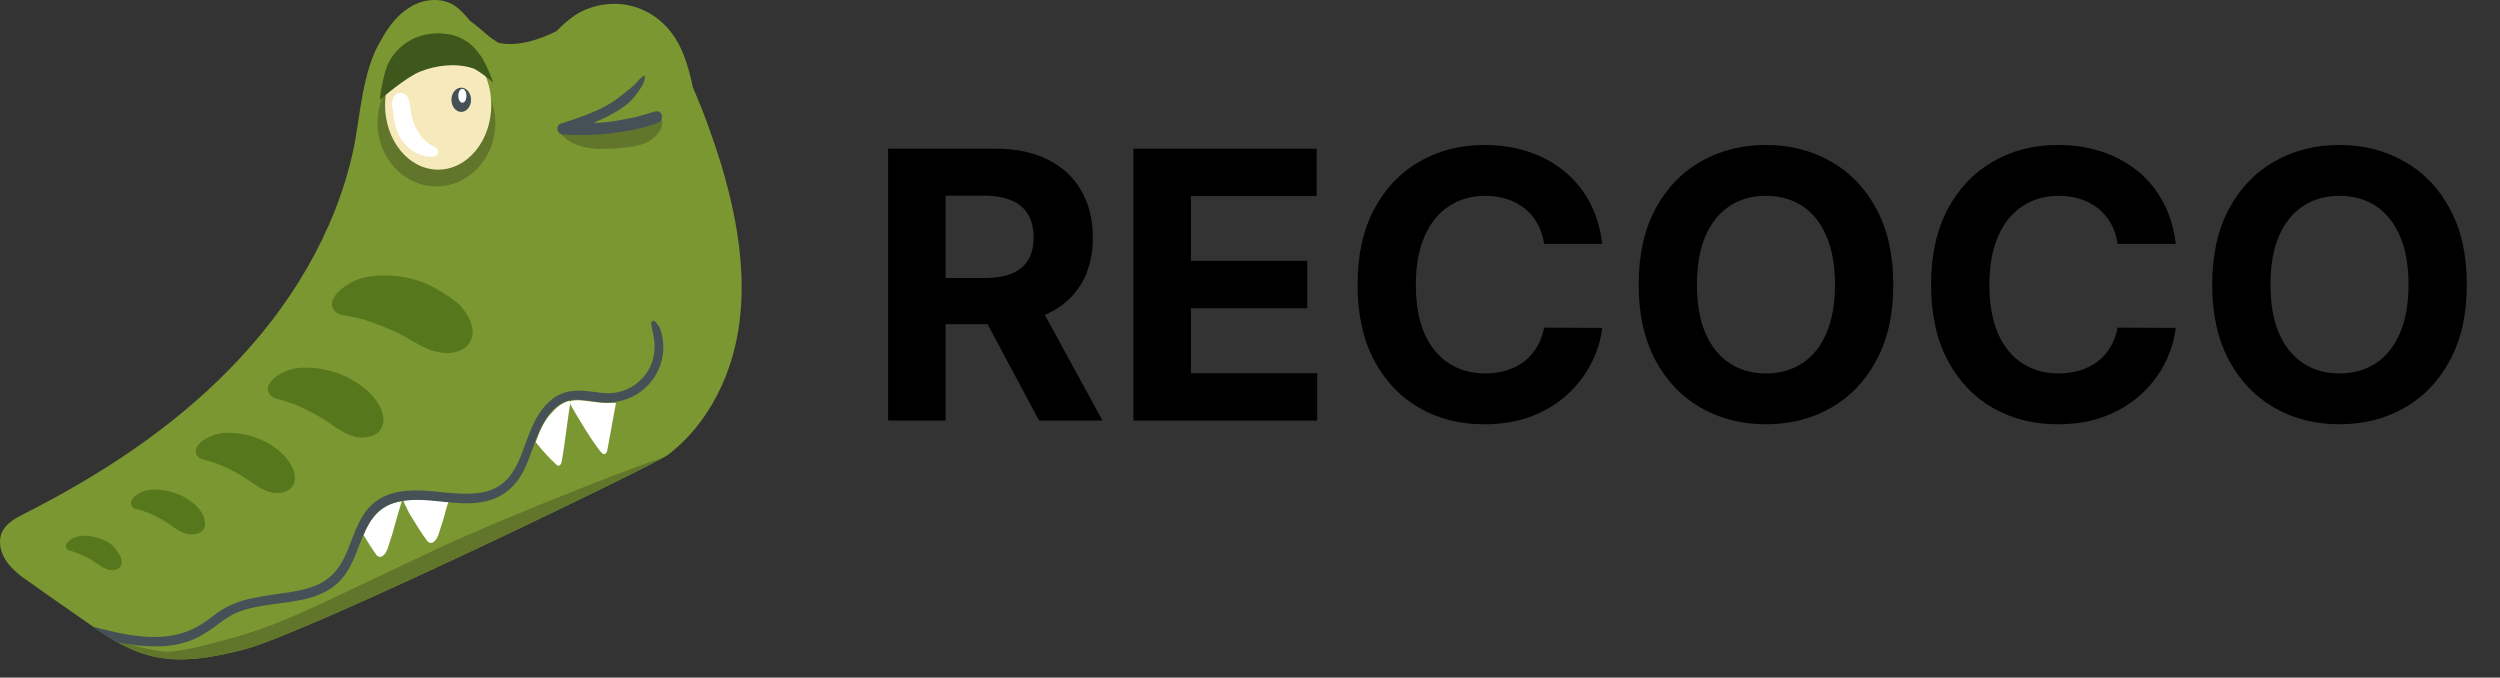 <svg xmlns="http://www.w3.org/2000/svg" width="107" height="29" viewBox="0 0 107 29" fill="none">
<rect x="0" y="0" width="107" height="29" fill="#333333" stroke="none"/>
<path d="M38.011 18V6.364H42.602C43.481 6.364 44.231 6.521 44.852 6.835C45.477 7.146 45.953 7.587 46.278 8.159C46.608 8.727 46.773 9.396 46.773 10.165C46.773 10.938 46.606 11.602 46.273 12.159C45.939 12.712 45.456 13.136 44.824 13.432C44.195 13.727 43.434 13.875 42.54 13.875H39.466V11.898H42.142C42.612 11.898 43.002 11.833 43.312 11.704C43.623 11.576 43.854 11.383 44.006 11.125C44.161 10.867 44.239 10.547 44.239 10.165C44.239 9.778 44.161 9.453 44.006 9.188C43.854 8.922 43.621 8.722 43.307 8.585C42.996 8.445 42.604 8.375 42.131 8.375H40.472V18H38.011ZM44.295 12.704L47.188 18H44.472L41.642 12.704H44.295ZM48.511 18V6.364H56.352V8.392H50.972V11.165H55.949V13.193H50.972V15.972H56.375V18H48.511ZM68.575 10.438H66.087C66.041 10.116 65.948 9.83 65.808 9.58C65.668 9.326 65.488 9.11 65.269 8.932C65.049 8.754 64.795 8.617 64.507 8.523C64.223 8.428 63.914 8.381 63.581 8.381C62.979 8.381 62.454 8.53 62.007 8.83C61.56 9.125 61.214 9.557 60.967 10.125C60.721 10.689 60.598 11.375 60.598 12.182C60.598 13.011 60.721 13.708 60.967 14.273C61.217 14.837 61.566 15.263 62.013 15.551C62.46 15.839 62.977 15.983 63.564 15.983C63.894 15.983 64.198 15.939 64.479 15.852C64.763 15.765 65.015 15.638 65.234 15.472C65.454 15.301 65.636 15.095 65.78 14.852C65.928 14.61 66.03 14.333 66.087 14.023L68.575 14.034C68.511 14.568 68.35 15.083 68.092 15.579C67.838 16.072 67.496 16.513 67.064 16.903C66.636 17.29 66.124 17.597 65.53 17.824C64.939 18.047 64.27 18.159 63.524 18.159C62.486 18.159 61.558 17.924 60.74 17.454C59.926 16.985 59.282 16.305 58.808 15.415C58.339 14.525 58.104 13.447 58.104 12.182C58.104 10.913 58.342 9.833 58.82 8.943C59.297 8.053 59.945 7.375 60.763 6.909C61.581 6.439 62.501 6.205 63.524 6.205C64.198 6.205 64.823 6.299 65.399 6.489C65.979 6.678 66.492 6.955 66.939 7.318C67.386 7.678 67.749 8.119 68.03 8.642C68.314 9.165 68.496 9.763 68.575 10.438ZM81.033 12.182C81.033 13.451 80.792 14.53 80.311 15.421C79.834 16.311 79.182 16.991 78.356 17.46C77.535 17.926 76.61 18.159 75.584 18.159C74.55 18.159 73.622 17.924 72.8 17.454C71.978 16.985 71.328 16.305 70.851 15.415C70.374 14.525 70.135 13.447 70.135 12.182C70.135 10.913 70.374 9.833 70.851 8.943C71.328 8.053 71.978 7.375 72.8 6.909C73.622 6.439 74.55 6.205 75.584 6.205C76.61 6.205 77.535 6.439 78.356 6.909C79.182 7.375 79.834 8.053 80.311 8.943C80.792 9.833 81.033 10.913 81.033 12.182ZM78.538 12.182C78.538 11.36 78.415 10.667 78.169 10.102C77.927 9.538 77.584 9.11 77.141 8.818C76.697 8.527 76.178 8.381 75.584 8.381C74.989 8.381 74.47 8.527 74.027 8.818C73.584 9.11 73.239 9.538 72.993 10.102C72.751 10.667 72.629 11.36 72.629 12.182C72.629 13.004 72.751 13.697 72.993 14.261C73.239 14.826 73.584 15.254 74.027 15.546C74.47 15.837 74.989 15.983 75.584 15.983C76.178 15.983 76.697 15.837 77.141 15.546C77.584 15.254 77.927 14.826 78.169 14.261C78.415 13.697 78.538 13.004 78.538 12.182ZM93.122 10.438H90.633C90.588 10.116 90.495 9.83 90.355 9.58C90.215 9.326 90.035 9.11 89.815 8.932C89.596 8.754 89.342 8.617 89.054 8.523C88.77 8.428 88.461 8.381 88.128 8.381C87.526 8.381 87.001 8.53 86.554 8.83C86.107 9.125 85.76 9.557 85.514 10.125C85.268 10.689 85.145 11.375 85.145 12.182C85.145 13.011 85.268 13.708 85.514 14.273C85.764 14.837 86.113 15.263 86.56 15.551C87.007 15.839 87.524 15.983 88.111 15.983C88.44 15.983 88.745 15.939 89.026 15.852C89.31 15.765 89.562 15.638 89.781 15.472C90.001 15.301 90.183 15.095 90.327 14.852C90.474 14.61 90.577 14.333 90.633 14.023L93.122 14.034C93.058 14.568 92.897 15.083 92.639 15.579C92.385 16.072 92.043 16.513 91.611 16.903C91.183 17.29 90.671 17.597 90.077 17.824C89.486 18.047 88.817 18.159 88.071 18.159C87.033 18.159 86.105 17.924 85.287 17.454C84.472 16.985 83.829 16.305 83.355 15.415C82.885 14.525 82.651 13.447 82.651 12.182C82.651 10.913 82.889 9.833 83.367 8.943C83.844 8.053 84.492 7.375 85.31 6.909C86.128 6.439 87.048 6.205 88.071 6.205C88.745 6.205 89.37 6.299 89.946 6.489C90.526 6.678 91.039 6.955 91.486 7.318C91.933 7.678 92.296 8.119 92.577 8.642C92.861 9.165 93.043 9.763 93.122 10.438ZM105.58 12.182C105.58 13.451 105.339 14.53 104.858 15.421C104.381 16.311 103.729 16.991 102.903 17.46C102.081 17.926 101.157 18.159 100.131 18.159C99.097 18.159 98.169 17.924 97.347 17.454C96.525 16.985 95.875 16.305 95.398 15.415C94.921 14.525 94.682 13.447 94.682 12.182C94.682 10.913 94.921 9.833 95.398 8.943C95.875 8.053 96.525 7.375 97.347 6.909C98.169 6.439 99.097 6.205 100.131 6.205C101.157 6.205 102.081 6.439 102.903 6.909C103.729 7.375 104.381 8.053 104.858 8.943C105.339 9.833 105.58 10.913 105.58 12.182ZM103.085 12.182C103.085 11.36 102.962 10.667 102.716 10.102C102.473 9.538 102.131 9.11 101.688 8.818C101.244 8.527 100.725 8.381 100.131 8.381C99.536 8.381 99.017 8.527 98.574 8.818C98.131 9.11 97.786 9.538 97.54 10.102C97.297 10.667 97.176 11.36 97.176 12.182C97.176 13.004 97.297 13.697 97.54 14.261C97.786 14.826 98.131 15.254 98.574 15.546C99.017 15.837 99.536 15.983 100.131 15.983C100.725 15.983 101.244 15.837 101.688 15.546C102.131 15.254 102.473 14.826 102.716 14.261C102.962 13.697 103.085 13.004 103.085 12.182Z" fill="black"/>
<g clip-path="url(#clip0_1_38)">
<path d="M30.86 7.016C30.514 5.904 30.119 4.792 29.649 3.73C29.649 3.73 29.649 3.73 29.649 3.705C29.451 2.791 29.18 1.852 28.537 1.16C28.018 0.592 27.277 0.221 26.511 0.172C25.745 0.122 24.954 0.345 24.361 0.839C24.164 0.987 23.991 1.16 23.818 1.333C23.126 1.679 22.138 2.025 21.322 1.827C21.224 1.753 21.125 1.704 21.026 1.63C20.705 1.383 20.433 1.111 20.112 0.888C19.914 0.641 19.716 0.419 19.469 0.246C18.901 -0.125 18.135 -0.051 17.567 0.295C17.023 0.617 16.628 1.135 16.331 1.679C15.491 3.013 15.417 5.064 15.121 6.423C14.355 9.956 12.403 13.168 9.858 15.763C7.337 18.357 4.249 20.359 1.037 21.989C0.691 22.162 0.32 22.36 0.122 22.706C-0.1 23.101 -0.001 23.62 0.271 24.016C0.518 24.386 0.913 24.683 1.284 24.93C2.074 25.498 2.865 26.042 3.681 26.61C4.521 27.203 5.361 27.771 6.349 28.043C7.683 28.414 9.116 28.142 10.451 27.796C13.119 27.104 28.068 19.864 28.587 19.469C29.624 18.678 30.415 17.591 30.934 16.405C32.243 13.44 31.774 10.03 30.86 7.016Z" fill="#7B9731"/>
<path d="M15.936 22.213C15.911 22.238 15.886 22.287 15.861 22.312C15.738 22.51 15.639 22.707 15.565 22.905C15.738 23.202 15.911 23.473 16.108 23.745C16.158 23.819 16.282 23.869 16.38 23.795C16.578 23.646 16.627 23.35 16.701 23.127C16.8 22.856 16.875 22.559 16.949 22.287C17.023 22.016 17.122 21.719 17.196 21.447C17.097 21.472 16.973 21.497 16.875 21.521C16.479 21.645 16.158 21.892 15.936 22.213Z" fill="white"/>
<path d="M17.27 21.421C17.295 21.544 17.344 21.618 17.394 21.717C17.468 21.89 17.567 22.063 17.666 22.211C17.863 22.532 18.061 22.854 18.283 23.15C18.333 23.224 18.456 23.274 18.555 23.2C18.753 23.051 18.802 22.755 18.876 22.532C18.975 22.261 19.049 21.964 19.123 21.692C19.148 21.618 19.173 21.544 19.198 21.47C18.852 21.445 18.481 21.396 18.11 21.371C17.814 21.396 17.542 21.396 17.27 21.421Z" fill="white"/>
<path d="M25.943 17.246C25.696 17.246 25.449 17.197 25.202 17.172C25.128 17.172 25.053 17.147 24.954 17.147C24.782 17.122 24.584 17.122 24.411 17.172C24.411 17.197 24.411 17.221 24.386 17.246C24.609 17.691 25.498 19.148 25.77 19.396C25.869 19.494 25.968 19.396 25.992 19.272C26.116 18.605 26.239 17.913 26.363 17.246C26.239 17.246 26.091 17.246 25.943 17.246Z" fill="white"/>
<path d="M24.139 17.247C23.917 17.346 23.744 17.519 23.571 17.717L23.546 17.741C23.249 18.087 23.076 18.507 22.928 18.927L22.953 18.952C23.225 19.298 23.497 19.595 23.818 19.891C23.917 19.99 24.015 19.891 24.04 19.767C24.164 19.076 24.287 17.988 24.411 17.223C24.386 17.198 24.386 17.173 24.386 17.148C24.287 17.173 24.213 17.198 24.139 17.247Z" fill="white"/>
<path d="M18.752 23.471C17.245 24.188 15.713 24.904 14.206 25.621C12.798 26.288 11.365 26.93 9.857 27.325C9.042 27.548 7.979 27.869 7.115 27.894C6.769 27.894 5.533 27.622 4.743 27.325C5.237 27.622 5.78 27.894 6.349 28.042C7.683 28.413 9.116 28.141 10.45 27.795C12.921 27.152 26.041 20.852 28.265 19.641C28.315 19.518 21.816 22.038 18.752 23.471Z" fill="#61762A"/>
<path d="M28.364 14.505C28.339 14.356 28.315 14.233 28.265 14.085C28.216 13.961 28.117 13.862 28.043 13.763C27.969 13.665 27.845 13.788 27.87 13.862C27.895 13.986 27.919 14.134 27.944 14.258C28.043 14.653 28.043 15.073 27.919 15.468C27.672 16.234 26.956 16.778 26.14 16.827C25.844 16.852 25.547 16.778 25.251 16.753C24.683 16.679 24.114 16.704 23.645 17.074C22.731 17.791 22.582 18.977 22.113 19.916C21.495 21.102 20.606 21.201 19.271 21.102C18.456 21.028 17.567 20.879 16.751 21.127C15.96 21.374 15.54 21.917 15.219 22.683C14.849 23.573 14.651 24.487 13.687 24.981C12.897 25.376 11.859 25.376 10.821 25.599C9.61 25.846 9.24 26.315 8.671 26.686C7.411 27.526 5.879 27.304 4.422 26.933C4.249 26.884 4.1 26.859 3.952 26.809C4.298 27.032 4.619 27.254 4.965 27.477C8.523 28.193 8.943 26.686 10.203 26.192C11.612 25.648 13.341 25.994 14.478 24.932C15.639 23.82 15.269 21.794 17.171 21.448C18.407 21.225 19.766 21.794 21.001 21.398C21.471 21.25 21.866 20.953 22.162 20.558C22.78 19.693 22.854 18.557 23.521 17.717C24.411 16.605 25.251 17.395 26.363 17.198C27.672 17 28.562 15.789 28.364 14.505Z" fill="#455156"/>
<path d="M18.678 7.979C20.07 7.979 21.199 6.762 21.199 5.261C21.199 3.76 20.07 2.543 18.678 2.543C17.287 2.543 16.158 3.76 16.158 5.261C16.158 6.762 17.287 7.979 18.678 7.979Z" fill="#61762A"/>
<path d="M18.753 7.261C20.008 7.261 21.026 6.022 21.026 4.494C21.026 2.966 20.008 1.727 18.753 1.727C17.497 1.727 16.48 2.966 16.48 4.494C16.48 6.022 17.497 7.261 18.753 7.261Z" fill="#F6E9BB"/>
<path d="M21.1 3.507C21.1 3.457 21.075 3.408 21.051 3.383C20.878 2.938 20.705 2.494 20.384 2.148C20.235 1.95 20.038 1.802 19.815 1.678C19.593 1.555 19.37 1.481 19.123 1.456C18.629 1.382 18.135 1.456 17.69 1.654C17.246 1.876 16.875 2.222 16.653 2.642C16.405 3.062 16.233 4.322 16.257 4.273C16.282 4.248 17.369 3.309 17.987 3.062C18.679 2.79 19.494 2.691 20.211 2.914C20.482 2.988 21.125 3.556 21.1 3.507Z" fill="#3E571B"/>
<path d="M19.741 4.79C19.973 4.79 20.161 4.557 20.161 4.271C20.161 3.984 19.973 3.752 19.741 3.752C19.509 3.752 19.321 3.984 19.321 4.271C19.321 4.557 19.509 4.79 19.741 4.79Z" fill="#455156"/>
<path d="M19.963 4.099C19.963 4.272 19.889 4.396 19.79 4.396C19.691 4.396 19.617 4.272 19.617 4.099C19.617 3.926 19.691 3.803 19.79 3.803C19.889 3.803 19.963 3.951 19.963 4.099Z" fill="white"/>
<path d="M18.654 6.324C17.987 6.028 17.641 5.336 17.567 4.644C17.542 4.471 17.542 4.298 17.443 4.15C17.344 4.002 17.146 3.928 16.998 4.002C16.85 4.076 16.801 4.249 16.776 4.422C16.776 4.521 16.776 4.619 16.825 4.718C16.825 4.817 16.825 4.916 16.85 5.015C16.899 5.336 16.998 5.657 17.146 5.929C17.443 6.398 17.987 6.769 18.555 6.695C18.654 6.695 18.728 6.646 18.753 6.547C18.753 6.448 18.728 6.349 18.654 6.324Z" fill="white"/>
<path d="M28.34 5.189C28.34 5.066 28.192 4.942 28.018 4.992C27.425 5.14 26.808 5.263 26.19 5.313C25.869 5.338 25.572 5.362 25.251 5.362C25.103 5.362 24.93 5.362 24.782 5.362C24.609 5.362 24.436 5.338 24.288 5.362C24.189 5.387 24.139 5.436 24.139 5.486C24.04 5.461 23.892 5.56 23.966 5.659C24.312 6.178 25.053 6.375 25.721 6.375C26.116 6.375 26.487 6.351 26.882 6.301C27.228 6.252 27.599 6.178 27.87 5.98C28.142 5.807 28.364 5.511 28.34 5.189Z" fill="#61762A"/>
<path d="M28.314 4.891C28.265 4.792 28.166 4.743 28.043 4.768C27.87 4.817 27.721 4.866 27.549 4.916C27.376 4.965 27.227 5.015 27.054 5.039C26.733 5.114 26.412 5.163 26.091 5.212C25.868 5.237 25.621 5.262 25.399 5.262C25.572 5.188 25.72 5.114 25.893 5.039C26.387 4.792 26.906 4.496 27.227 4.051C27.326 3.928 27.4 3.804 27.474 3.68C27.549 3.557 27.598 3.433 27.598 3.285C27.598 3.236 27.549 3.236 27.524 3.26C27.4 3.359 27.277 3.483 27.178 3.606C27.079 3.705 26.956 3.804 26.832 3.903C26.585 4.1 26.338 4.298 26.041 4.471C25.399 4.842 24.707 5.064 24.015 5.286C23.768 5.361 23.818 5.731 24.089 5.756C24.781 5.805 25.473 5.781 26.165 5.707C26.511 5.657 26.857 5.608 27.203 5.534C27.549 5.459 27.895 5.361 28.216 5.237C28.339 5.114 28.364 4.99 28.314 4.891Z" fill="#455156"/>
<path d="M11.439 18.95C10.772 18.579 10.08 18.505 9.611 18.53H9.586C9.067 18.554 8.4 18.925 8.375 19.296C8.375 19.493 8.499 19.617 8.697 19.666C8.919 19.716 9.117 19.79 9.339 19.864C9.759 20.037 10.155 20.235 10.525 20.482C10.871 20.704 11.192 20.976 11.612 21.075C11.958 21.149 12.428 21.075 12.576 20.704C12.724 20.358 12.502 19.913 12.279 19.642C12.057 19.345 11.736 19.123 11.439 18.95Z" fill="#56771C"/>
<path d="M7.881 21.274C7.387 21.003 6.868 20.953 6.522 20.953H6.497C6.102 20.978 5.608 21.25 5.608 21.521C5.608 21.67 5.707 21.768 5.855 21.793C6.028 21.818 6.176 21.892 6.324 21.942C6.646 22.065 6.917 22.213 7.214 22.411C7.461 22.584 7.708 22.782 8.029 22.856C8.276 22.905 8.647 22.856 8.746 22.584C8.845 22.337 8.696 21.991 8.524 21.793C8.351 21.571 8.103 21.398 7.881 21.274Z" fill="#56771C"/>
<path d="M4.57 23.175C4.2 22.977 3.804 22.928 3.532 22.928H3.508C3.211 22.952 2.841 23.15 2.816 23.372C2.816 23.496 2.89 23.545 2.989 23.57C3.112 23.595 3.236 23.644 3.36 23.694C3.607 23.793 3.829 23.891 4.027 24.04C4.224 24.163 4.397 24.311 4.644 24.386C4.842 24.435 5.114 24.386 5.188 24.188C5.262 23.99 5.139 23.743 5.015 23.595C4.916 23.397 4.743 23.274 4.57 23.175Z" fill="#56771C"/>
<path d="M15.022 16.233C14.231 15.788 13.441 15.714 12.897 15.739H12.872C12.255 15.763 11.489 16.208 11.464 16.628C11.464 16.851 11.612 16.999 11.835 17.073C12.106 17.122 12.329 17.221 12.576 17.295C13.07 17.493 13.539 17.74 13.959 18.012C14.355 18.284 14.75 18.58 15.22 18.704C15.615 18.778 16.183 18.704 16.356 18.259C16.529 17.863 16.282 17.345 16.01 17.023C15.738 16.677 15.368 16.43 15.022 16.233Z" fill="#56771C"/>
<path d="M18.382 12.205C17.419 11.761 16.455 11.736 15.813 11.835H15.788C15.071 11.934 14.207 12.527 14.207 13.021C14.231 13.293 14.404 13.441 14.701 13.49C15.022 13.54 15.294 13.614 15.615 13.688C16.208 13.886 16.776 14.108 17.32 14.404C17.814 14.676 18.308 15.022 18.901 15.096C19.395 15.17 20.038 14.997 20.186 14.479C20.359 13.984 19.988 13.391 19.667 13.045C19.272 12.7 18.802 12.428 18.382 12.205Z" fill="#56771C"/>
</g>
<defs>
<clipPath id="clip0_1_38">
<rect width="32" height="29" fill="white"/>
</clipPath>
</defs>
</svg>